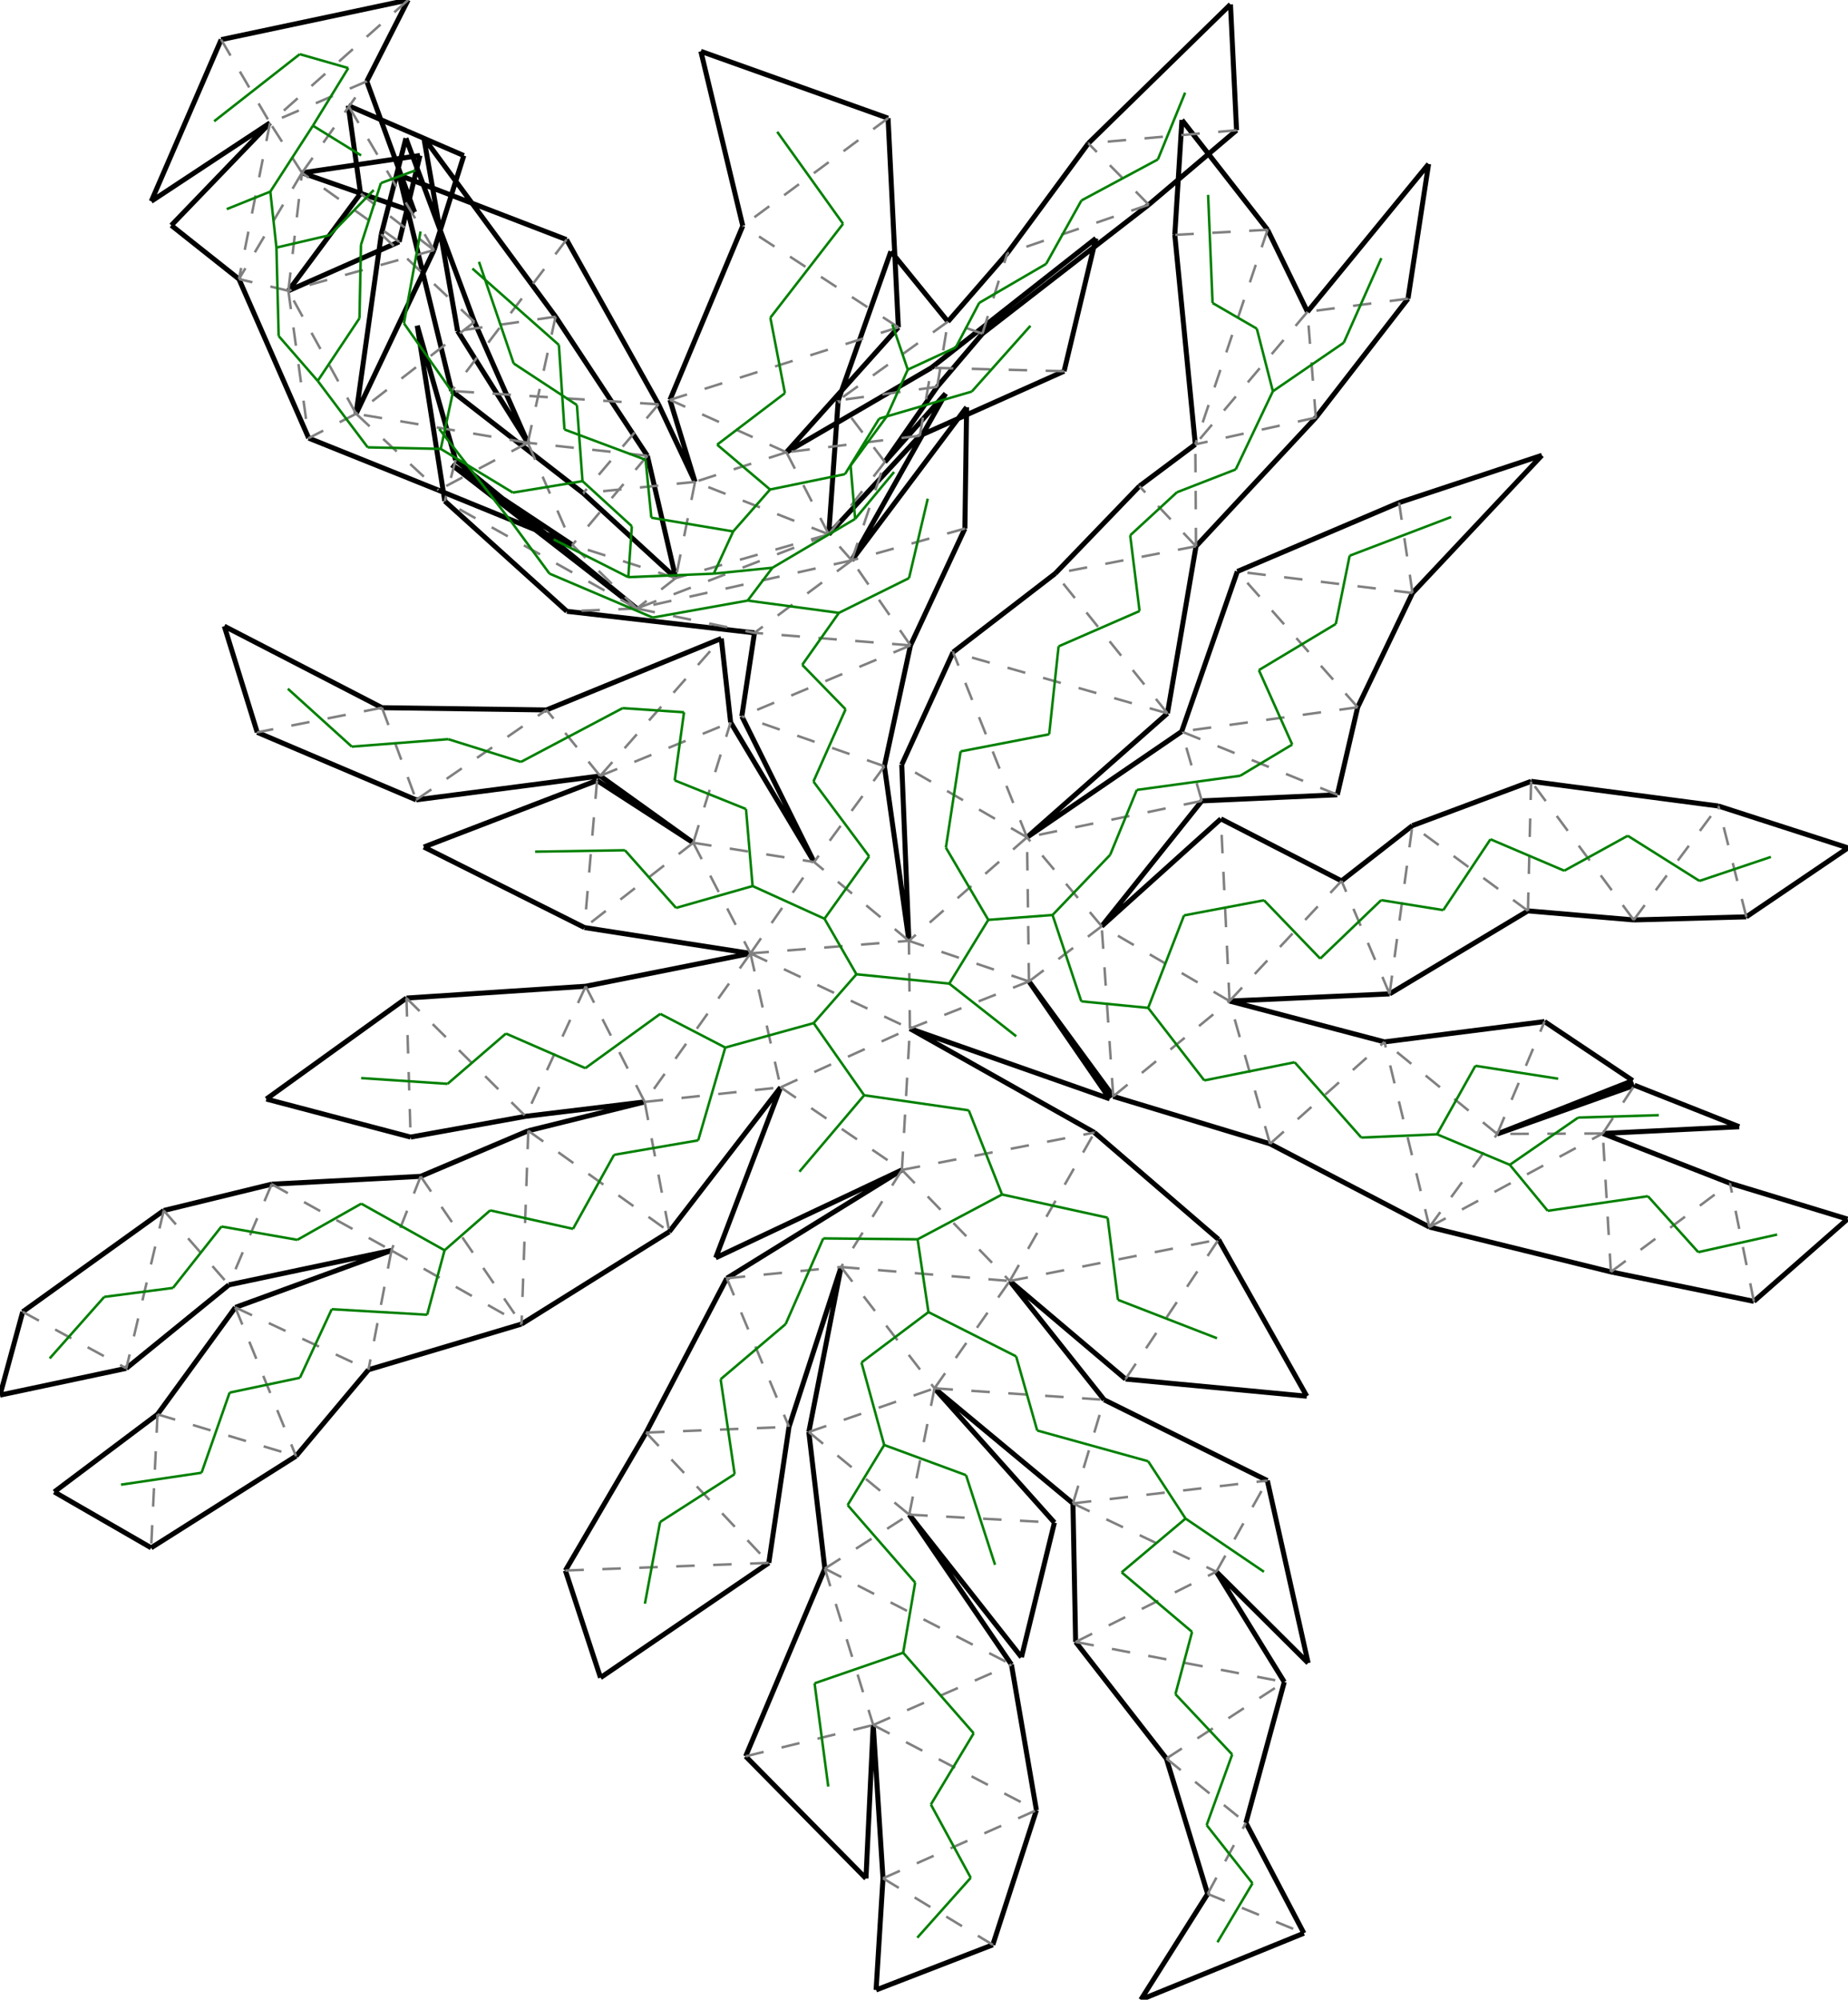 <?xml version="1.0"?>
<svg width="16203" height="17529" version="1.1" xmlns="http://www.w3.org/2000/svg" >
<defs>
<style type="text/css"><![CDATA[
.m {stroke:rgb(255,0,0);stroke-width:21.911;}
.v {stroke:rgb(0,0,255);stroke-width:21.911;}
.b {stroke:rgb(0,0,0);stroke-width:43.822;fill:white}
.n {stroke:rgb(128,128,128);stroke-width:21.911}
.t {stroke:rgb(0,128,0);stroke-width:21.911;}
.c {stroke:rgb(128,128,128);stroke-width:21.911;stroke-dasharray:162.03, 162.03;}
]]></style>
</defs>
<path fill="none" style="stroke:black;stroke-width:43.822;" d=" M 4791.49 6223.24 L 3349.37 6203.55 M 3648.84 7011.49 L 5261.94 6801.74 M 3349.37 6203.55 L 1966.69 5489.22 M 1966.69 5489.22 L 2255.3 6419.55 M 2255.3 6419.55 L 3648.84 7011.49 M 2382.03 10380.4 L 1435.68 10611.1 M 1107.66 11994.6 L 2006.73 11263 M 0 12229.5 L 1107.66 11994.6 M 199.184 11499.1 L 0 12229.5 M 1435.68 10611.1 L 199.184 11499.1 M 1326.31 1764.33 L 2367.27 1077.34 M 1939.32 347.401 L 1326.31 1764.33 M 1502.09 1975.68 L 2095.16 2446.32 M 2367.27 1077.34 L 1502.09 1975.68 M 12345.2 2618.15 L 12525.7 1437.56 M 12525.7 1437.56 L 11463.8 2733.18 M 3578.1 0 L 1939.32 347.401 M 11537.1 3660.57 L 12345.2 2618.15 M 10486.5 4788.53 L 11537.1 3660.57 M 10480.3 3895.42 L 9989.84 4261.93 M 9989.84 4261.93 L 9251.83 5027.77 M 7982.9 5657.32 L 8460.13 4633.18 M 6614.99 5547.34 L 6504.14 6278.75 M 6324.17 5597.04 L 4791.49 6223.24 M 6406.14 6332.24 L 6324.17 5597.04 M 3716.4 7424.88 L 5124.55 8130.68 M 5234.86 6841.47 L 3716.4 7424.88 M 3688.43 10311.6 L 2382.03 10380.4 M 3563.69 8748.99 L 2335.33 9634.13 M 2335.33 9634.13 L 3600.35 9967.49 M 1381.1 12397.7 L 475.81 13077.8 M 475.81 13077.8 L 1325.13 13567.7 M 10588.5 16601.5 L 10002.6 17529.1 M 10002.6 17529.1 L 11432.2 16946.2 M 7681.48 17443.6 L 8704.79 17047.9 M 7741.9 16465 L 7681.48 17443.6 M 12384.6 5197.92 L 13519.2 3991.48 M 13519.2 3991.48 L 12267.1 4406.14 M 12267.1 4406.14 L 10848.7 5009.58 M 7754.26 6716.78 L 7982.9 5657.32 M 5261.94 6801.74 L 6078.27 7387.4 M 2006.73 11263 L 3431.99 10961.3 M 2063.4 11460.6 L 1381.1 12397.7 M 15311.5 8036.96 L 16203 7432.31 M 16203 7432.31 L 15066.5 7065.32 M 15066.5 7065.32 L 13424.6 6849.03 M 11903.8 6199.7 L 12384.6 5197.92 M 10848.7 5009.58 L 10360.5 6412.57 M 10236.2 6252.77 L 10486.5 4788.53 M 9251.83 5027.77 L 8356.62 5717.13 M 6504.14 6278.75 L 7137.87 7556.15 M 5135.41 8645.32 L 3563.69 8748.99 M 3600.35 9967.49 L 4608.67 9785.42 M 1325.13 13567.7 L 2595.35 12764.1 M 8704.79 17047.9 L 9087.21 15867.8 M 11432.2 16946.2 L 10924 15978.9 M 10226.6 15415 L 10588.5 16601.5 M 14324.2 8064.04 L 15311.5 8036.96 M 13396.8 7984.46 L 14324.2 8064.04 M 9004.43 7339.79 L 10236.2 6252.77 M 8356.62 5717.13 L 7906.38 6703.04 M 7137.87 7556.15 L 6406.14 6332.24 M 6078.27 7387.4 L 5234.86 6841.47 M 4608.67 9785.42 L 5652.54 9659.2 M 7592.62 16466.2 L 7656.21 15121.3 M 6537.66 15395.5 L 7592.62 16466.2 M 7656.21 15121.3 L 7741.9 16465 M 13424.6 6849.03 L 12383.4 7237.35 M 7969.21 8247.07 L 7754.26 6716.78 M 4631.91 9911.99 L 3688.43 10311.6 M 9087.21 15867.8 L 8868.06 14591.2 M 14315.7 9472.54 L 13542.1 8954.89 M 13127.4 9940.15 L 14315.7 9472.54 M 12183.7 8712.22 L 13396.8 7984.46 M 7906.38 6703.04 L 7969.21 8247.07 M 4573.03 11606.3 L 5867.89 10797.5 M 5652.54 9659.2 L 4631.91 9911.99 M 13542.1 8954.89 L 12138.7 9132.99 M 8868.06 14591.2 L 7971.99 13277.1 M 6917.97 12507.6 L 7374.62 11106.4 M 7971.99 13277.1 L 8956.06 14526.7 M 8956.06 14526.7 L 9245.02 13346.8 M 11135.4 10026.6 L 12533 10756.1 M 9596.22 9927.75 L 7977.89 9016.38 M 7977.89 9016.38 L 9730.13 9632.21 M 9730.13 9632.21 L 9021.85 8602.96 M 7374.62 11106.4 L 7091.69 12552.7 M 9245.02 13346.8 L 8193.54 12169.8 M 11111.9 12978.6 L 9681.09 12270.3 M 9868.61 12088.5 L 11458 12238.9 M 11458 12238.9 L 10684.3 10865.3 M 9681.09 12270.3 L 8853.44 11229 M 8193.54 12169.8 L 9407.5 13178.4 M 8853.44 11229 L 9868.61 12088.5 M 10684.3 10865.3 L 9596.22 9927.75 M 3961.11 4074.77 L 5583.25 5334.22 M 5018.46 4776.44 L 3961.11 4074.77 M 5583.25 5334.22 L 3994.59 4032.78 M 3899.73 4391.99 L 4970.12 5358.62 M 3994.59 4032.78 L 3658.3 2854.53 M 3658.3 2854.53 L 3899.73 4391.99 M 2706.43 3840.5 L 3843.61 4296.78 M 2095.16 2446.32 L 2706.43 3840.5 M 3215.86 712.849 L 3578.1 0 M 11463.8 2733.18 L 11114 2014.17 M 8217 3391.22 L 8613.74 2924.85 M 7467.84 4912.1 L 8291.29 3449.78 M 8291.29 3449.78 L 7758.27 4049.64 M 8460.13 4633.18 L 8475.04 3569.71 M 8475.04 3569.71 L 7467.84 4912.1 M 4970.12 5358.62 L 6614.99 5547.34 M 3843.61 4296.78 L 5018.46 4776.44 M 3122.18 3626.94 L 3805.31 2192.54 M 4627.75 3881.15 L 4159.88 2822.22 M 3053.21 925.304 L 3161.1 1696.36 M 3805.31 2192.54 L 4066.65 1363.81 M 4066.65 1363.81 L 3053.21 925.304 M 2528.3 2548.93 L 3499.48 2119.82 M 3559.06 1211.91 L 3343.09 2053.61 M 4159.88 2822.22 L 3559.06 1211.91 M 3960.13 3427.06 L 5113.53 4323.4 M 5675.87 3995.02 L 4871.26 2775.85 M 10842 1141.58 L 10788.7 38.629 M 10788.7 38.629 L 9542.19 1256.69 M 10072 1794.38 L 10842 1141.58 M 9542.19 1256.69 L 8831.56 2220.47 M 8065.09 3819.47 L 9329.92 3253.91 M 8165.94 3223.91 L 6895.1 3964.54 M 5873.85 3505.29 L 6094.13 4224.12 M 6094.13 4224.12 L 5773.54 3544.07 M 11114 2014.17 L 10363.1 1051.52 M 10363.1 1051.52 L 10300.5 2059.12 M 2647.75 1514.97 L 3634.91 1859.58 M 3634.91 1859.58 L 3215.86 712.849 M 8613.74 2924.85 L 10072 1794.38 M 10300.5 2059.12 L 10480.3 3895.42 M 8831.56 2220.47 L 8311.38 2819.28 M 8311.38 2819.28 L 7811.18 2203.67 M 7811.18 2203.67 L 7349.32 3509.94 M 7758.27 4049.64 L 8217 3391.22 M 7349.32 3509.94 L 7266.33 4684.18 M 7266.33 4684.18 L 8065.09 3819.47 M 5113.53 4323.4 L 5925 5067.32 M 5925 5067.32 L 5675.87 3995.02 M 4011.87 2900.88 L 4627.75 3881.15 M 3343.09 2053.61 L 3122.18 3626.94 M 3161.1 1696.36 L 2528.3 2548.93 M 3499.48 2119.82 L 3682.23 1363.01 M 3682.23 1363.01 L 2647.75 1514.97 M 6895.1 3964.54 L 7876.73 2869.11 M 4871.26 2775.85 L 3715.99 1207.79 M 3715.99 1207.79 L 4011.87 2900.88 M 6512.55 1979.97 L 5873.85 3505.29 M 9608.69 2089.38 L 8165.94 3223.91 M 9329.92 3253.91 L 9608.69 2089.38 M 7876.73 2869.11 L 7786.44 1035.94 M 5773.54 3544.07 L 4967.09 2100.41 M 4967.09 2100.41 L 3498.78 1534.81 M 3498.78 1534.81 L 3960.13 3427.06 M 7786.44 1035.94 L 6145.04 450.02 M 6145.04 450.02 L 6512.55 1979.97 M 4957.27 13766.9 L 5265.18 14706.1 M 5265.18 14706.1 L 6740.89 13700 M 6740.89 13700 L 6917.97 12507.6 M 5664.71 12557.8 L 4957.27 13766.9 M 7232.1 13750 L 6537.66 15395.5 M 6372.66 11205.2 L 5664.71 12557.8 M 3230.74 12007 L 4573.03 11606.3 M 3431.99 10961.3 L 2063.4 11460.6 M 2595.35 12764.1 L 3230.74 12007 M 7091.69 12552.7 L 7232.1 13750 M 6579.97 8357.4 L 5135.41 8645.32 M 5867.89 10797.5 L 6844.54 9531.31 M 7907.86 10255.3 L 6372.66 11205.2 M 6844.54 9531.31 L 6275.13 11025.6 M 6275.13 11025.6 L 7907.86 10255.3 M 5124.55 8130.68 L 6579.97 8357.4 M 9430.92 14392.9 L 10226.6 15415 M 11260.4 14743.9 L 10664.6 13777.4 M 10924 15978.9 L 11260.4 14743.9 M 9407.5 13178.4 L 9430.92 14392.9 M 10664.6 13777.4 L 11469.7 14578 M 11469.7 14578 L 11111.9 12978.6 M 12533 10756.1 L 14124.1 11149.2 M 15168.4 10372 L 14052.9 9935.76 M 14124.1 11149.2 L 15377.8 11407.4 M 15377.8 11407.4 L 16198.8 10686.4 M 16198.8 10686.4 L 15168.4 10372 M 14331 9513.32 L 13127.4 9940.15 M 14052.9 9935.76 L 15249.3 9876.86 M 15249.3 9876.86 L 14331 9513.32 M 10704.7 7178.15 L 9659.52 8119.31 M 11762.6 7721.89 L 10704.7 7178.15 M 9659.52 8119.31 L 10537.4 7020.46 M 9760.7 9610.49 L 11135.4 10026.6 M 12138.7 9132.99 L 10780.3 8775.02 M 10780.3 8775.02 L 12183.7 8712.22 M 12383.4 7237.35 L 11762.6 7721.89 M 11725.6 6966.84 L 11903.8 6199.7 M 10537.4 7020.46 L 11725.6 6966.84 M 10360.5 6412.57 L 9004.43 7339.79 M 9021.85 8602.96 L 9760.7 9610.49" />
<path fill="none" class="c" d=" M 3349.37 6203.55 L 3648.84 7011.49 M 3648.84 7011.49 L 4791.49 6223.24 M 3349.37 6203.55 L 2255.3 6419.55 M 5261.94 6801.74 L 4791.49 6223.24 M 5261.94 6801.74 L 6324.17 5597.04 M 5261.94 6801.74 L 6406.14 6332.24 M 6078.27 7387.4 L 6406.14 6332.24 M 6078.27 7387.4 L 7137.87 7556.15 M 6579.97 8357.4 L 7137.87 7556.15 M 6078.27 7387.4 L 6579.97 8357.4 M 6579.97 8357.4 L 7969.21 8247.07 M 6078.27 7387.4 L 5124.55 8130.68 M 7977.89 9016.38 L 7969.21 8247.07 M 6579.97 8357.4 L 7977.89 9016.38 M 5234.86 6841.47 L 5124.55 8130.68 M 9021.85 8602.96 L 7969.21 8247.07 M 7977.89 9016.38 L 9021.85 8602.96 M 6844.54 9531.31 L 7977.89 9016.38 M 9021.85 8602.96 L 9004.43 7339.79 M 7969.21 8247.07 L 7137.87 7556.15 M 6579.97 8357.4 L 6844.54 9531.31 M 9021.85 8602.96 L 9659.52 8119.31 M 7754.26 6716.78 L 7137.87 7556.15 M 5652.54 9659.2 L 6844.54 9531.31 M 6579.97 8357.4 L 5652.54 9659.2 M 9760.7 9610.49 L 9659.52 8119.31 M 7754.26 6716.78 L 6504.14 6278.75 M 9760.7 9610.49 L 10780.3 8775.02 M 7982.9 5657.32 L 6504.14 6278.75 M 11135.4 10026.6 L 10780.3 8775.02 M 7982.9 5657.32 L 6614.99 5547.34 M 11135.4 10026.6 L 12138.7 9132.99 M 7467.84 4912.1 L 6614.99 5547.34 M 7982.9 5657.32 L 7467.84 4912.1 M 12533 10756.1 L 12138.7 9132.99 M 7467.84 4912.1 L 5583.25 5334.22 M 5583.25 5334.22 L 6614.99 5547.34 M 8460.13 4633.18 L 7467.84 4912.1 M 13127.4 9940.15 L 12138.7 9132.99 M 7266.33 4684.18 L 5583.25 5334.22 M 5583.25 5334.22 L 4970.12 5358.62 M 5652.54 9659.2 L 5867.89 10797.5 M 5135.41 8645.32 L 5652.54 9659.2 M 10780.3 8775.02 L 9659.52 8119.31 M 5583.25 5334.22 L 3899.73 4391.99 M 4631.91 9911.99 L 5867.89 10797.5 M 5135.41 8645.32 L 4608.67 9785.42 M 10780.3 8775.02 L 10704.7 7178.15 M 3994.59 4032.78 L 3899.73 4391.99 M 3563.69 8748.99 L 4608.67 9785.42 M 10780.3 8775.02 L 11762.6 7721.89 M 7907.86 10255.3 L 7977.89 9016.38 M 3563.69 8748.99 L 3600.35 9967.49 M 12183.7 8712.22 L 11762.6 7721.89 M 7907.86 10255.3 L 9596.22 9927.75 M 6844.54 9531.31 L 7907.86 10255.3 M 12183.7 8712.22 L 12383.4 7237.35 M 7907.86 10255.3 L 8853.44 11229 M 8853.44 11229 L 9596.22 9927.75 M 13396.8 7984.46 L 12383.4 7237.35 M 7374.62 11106.4 L 8853.44 11229 M 7907.86 10255.3 L 7374.62 11106.4 M 8853.44 11229 L 10684.3 10865.3 M 13396.8 7984.46 L 13424.6 6849.03 M 7374.62 11106.4 L 8193.54 12169.8 M 14324.2 8064.04 L 13424.6 6849.03 M 7091.69 12552.7 L 8193.54 12169.8 M 14324.2 8064.04 L 15066.5 7065.32 M 7091.69 12552.7 L 7971.99 13277.1 M 7971.99 13277.1 L 8193.54 12169.8 M 15311.5 8036.96 L 15066.5 7065.32 M 7232.1 13750 L 7971.99 13277.1 M 7971.99 13277.1 L 9245.02 13346.8 M 7232.1 13750 L 8868.06 14591.2 M 8193.54 12169.8 L 8853.44 11229 M 7656.21 15121.3 L 8868.06 14591.2 M 7232.1 13750 L 7656.21 15121.3 M 8193.54 12169.8 L 9681.09 12270.3 M 7656.21 15121.3 L 9087.21 15867.8 M 6537.66 15395.5 L 7656.21 15121.3 M 9407.5 13178.4 L 9681.09 12270.3 M 7741.9 16465 L 9087.21 15867.8 M 9407.5 13178.4 L 11111.9 12978.6 M 7741.9 16465 L 8704.79 17047.9 M 9407.5 13178.4 L 10664.6 13777.4 M 10664.6 13777.4 L 11111.9 12978.6 M 6372.66 11205.2 L 7374.62 11106.4 M 9868.61 12088.5 L 10684.3 10865.3 M 9430.92 14392.9 L 10664.6 13777.4 M 9659.52 8119.31 L 9004.43 7339.79 M 4631.91 9911.99 L 4573.03 11606.3 M 5925 5067.32 L 5583.25 5334.22 M 9004.43 7339.79 L 7969.21 8247.07 M 13127.4 9940.15 L 13542.1 8954.89 M 7266.33 4684.18 L 5925 5067.32 M 9430.92 14392.9 L 11260.4 14743.9 M 10537.4 7020.46 L 9004.43 7339.79 M 3688.43 10311.6 L 4573.03 11606.3 M 5925 5067.32 L 5018.46 4776.44 M 9004.43 7339.79 L 7906.38 6703.04 M 7266.33 4684.18 L 6094.13 4224.12 M 10226.6 15415 L 11260.4 14743.9 M 10537.4 7020.46 L 10360.5 6412.57 M 3688.43 10311.6 L 3431.99 10961.3 M 5675.87 3995.02 L 5018.46 4776.44 M 9004.43 7339.79 L 8356.62 5717.13 M 11725.6 6966.84 L 10360.5 6412.57 M 2382.03 10380.4 L 3431.99 10961.3 M 4627.75 3881.15 L 5018.46 4776.44 M 5675.87 3995.02 L 4627.75 3881.15 M 10236.2 6252.77 L 8356.62 5717.13 M 11903.8 6199.7 L 10360.5 6412.57 M 2382.03 10380.4 L 2006.73 11263 M 4627.75 3881.15 L 3843.61 4296.78 M 4871.26 2775.85 L 4627.75 3881.15 M 10236.2 6252.77 L 9251.83 5027.77 M 11903.8 6199.7 L 10848.7 5009.58 M 1435.68 10611.1 L 2006.73 11263 M 4627.75 3881.15 L 3122.18 3626.94 M 3122.18 3626.94 L 3843.61 4296.78 M 4871.26 2775.85 L 4011.87 2900.88 M 4159.88 2822.22 L 3122.18 3626.94 M 3122.18 3626.94 L 2706.43 3840.5 M 10486.5 4788.53 L 9251.83 5027.77 M 4159.88 2822.22 L 3343.09 2053.61 M 3122.18 3626.94 L 2528.3 2548.93 M 2528.3 2548.93 L 2706.43 3840.5 M 10486.5 4788.53 L 9989.84 4261.93 M 3805.31 2192.54 L 2528.3 2548.93 M 2528.3 2548.93 L 2095.16 2446.32 M 10486.5 4788.53 L 10480.3 3895.42 M 3805.31 2192.54 L 3161.1 1696.36 M 2647.75 1514.97 L 2095.16 2446.32 M 2528.3 2548.93 L 2647.75 1514.97 M 11537.1 3660.57 L 10480.3 3895.42 M 3805.31 2192.54 L 3053.21 925.304 M 2367.27 1077.34 L 2095.16 2446.32 M 2647.75 1514.97 L 2367.27 1077.34 M 3499.48 2119.82 L 2647.75 1514.97 M 11537.1 3660.57 L 11463.8 2733.18 M 11463.8 2733.18 L 10480.3 3895.42 M 3215.86 712.849 L 2367.27 1077.34 M 2647.75 1514.97 L 3215.86 712.849 M 12345.2 2618.15 L 11463.8 2733.18 M 11114 2014.17 L 10480.3 3895.42 M 11114 2014.17 L 10300.5 2059.12 M 3578.1 0 L 2367.27 1077.34 M 12384.6 5197.92 L 10848.7 5009.58 M 1435.68 10611.1 L 1107.66 11994.6 M 1939.32 347.401 L 2367.27 1077.34 M 12384.6 5197.92 L 12267.1 4406.14 M 199.184 11499.1 L 1107.66 11994.6 M 6895.1 3964.54 L 6094.13 4224.12 M 7266.33 4684.18 L 6895.1 3964.54 M 10226.6 15415 L 10924 15978.9 M 6895.1 3964.54 L 5873.85 3505.29 M 10588.5 16601.5 L 10924 15978.9 M 7876.73 2869.11 L 5873.85 3505.29 M 10588.5 16601.5 L 11432.2 16946.2 M 7876.73 2869.11 L 6512.55 1979.97 M 8065.09 3819.47 L 6895.1 3964.54 M 7786.44 1035.94 L 6512.55 1979.97 M 8065.09 3819.47 L 8165.94 3223.91 M 3431.99 10961.3 L 4573.03 11606.3 M 9329.92 3253.91 L 8165.94 3223.91 M 3431.99 10961.3 L 3230.74 12007 M 12533 10756.1 L 13127.4 9940.15 M 2063.4 11460.6 L 3230.74 12007 M 14052.9 9935.76 L 13127.4 9940.15 M 12533 10756.1 L 14052.9 9935.76 M 2063.4 11460.6 L 2595.35 12764.1 M 14052.9 9935.76 L 14331 9513.32 M 14124.1 11149.2 L 14052.9 9935.76 M 1381.1 12397.7 L 2595.35 12764.1 M 14124.1 11149.2 L 15168.4 10372 M 1381.1 12397.7 L 1325.13 13567.7 M 15377.8 11407.4 L 15168.4 10372 M 6372.66 11205.2 L 6917.97 12507.6 M 6094.13 4224.12 L 5925 5067.32 M 5664.71 12557.8 L 6917.97 12507.6 M 6094.13 4224.12 L 5113.53 4323.4 M 5664.71 12557.8 L 6740.89 13700 M 5773.54 3544.07 L 5113.53 4323.4 M 4957.27 13766.9 L 6740.89 13700 M 5773.54 3544.07 L 3960.13 3427.06 M 7467.84 4912.1 L 7266.33 4684.18 M 4967.09 2100.41 L 3960.13 3427.06 M 7467.84 4912.1 L 7758.27 4049.64 M 7758.27 4049.64 L 7266.33 4684.18 M 5018.46 4776.44 L 5583.25 5334.22 M 7758.27 4049.64 L 7349.32 3509.94 M 8217 3391.22 L 7349.32 3509.94 M 8217 3391.22 L 8311.38 2819.28 M 8311.38 2819.28 L 7349.32 3509.94 M 8613.74 2924.85 L 8311.38 2819.28 M 8613.74 2924.85 L 8831.56 2220.47 M 10072 1794.38 L 8831.56 2220.47 M 10072 1794.38 L 9542.19 1256.69 M 10842 1141.58 L 9542.19 1256.69" />
<line x1="3084.502" y1="6544.864" x2="3929.901" y2="6479.43" class="t" />
<line x1="4567.425" y1="6678.827" x2="3929.901" y2="6479.43" class="t" />
<line x1="2523.786" y1="6037.439" x2="3084.502" y2="6544.864" class="t" />
<line x1="5459.203" y1="6207.342" x2="4567.425" y2="6678.827" class="t" />
<line x1="5997.419" y1="6243.676" x2="5459.203" y2="6207.342" class="t" />
<line x1="5915.454" y1="6840.464" x2="5997.419" y2="6243.676" class="t" />
<line x1="6540.761" y1="7091.932" x2="5915.454" y2="6840.464" class="t" />
<line x1="6598.703" y1="7766.985" x2="6540.761" y2="7091.932" class="t" />
<line x1="7229.016" y1="8053.541" x2="6598.703" y2="7766.985" class="t" />
<line x1="5927.597" y1="7958.497" x2="6598.703" y2="7766.985" class="t" />
<line x1="7509.024" y1="8540.286" x2="7229.016" y2="8053.541" class="t" />
<line x1="5479.228" y1="7453.185" x2="5927.597" y2="7958.497" class="t" />
<line x1="8322.986" y1="8622.141" x2="7509.024" y2="8540.286" class="t" />
<line x1="7134.133" y1="8968.366" x2="7509.024" y2="8540.286" class="t" />
<line x1="4691.936" y1="7465.677" x2="5479.228" y2="7453.185" class="t" />
<line x1="8665.164" y1="8063.278" x2="8322.986" y2="8622.141" class="t" />
<line x1="8909.96" y1="9083.852" x2="8322.986" y2="8622.141" class="t" />
<line x1="7576.764" y1="9600.988" x2="7134.133" y2="8968.366" class="t" />
<line x1="9228.601" y1="8020.689" x2="8665.164" y2="8063.278" class="t" />
<line x1="7620.448" y1="7506.669" x2="7229.016" y2="8053.541" class="t" />
<line x1="6359.014" y1="9182.638" x2="7134.133" y2="8968.366" class="t" />
<line x1="9480.693" y1="8777.588" x2="9228.601" y2="8020.689" class="t" />
<line x1="7132.09" y1="6850.56" x2="7620.448" y2="7506.669" class="t" />
<line x1="6121.655" y1="9996.012" x2="6359.014" y2="9182.638" class="t" />
<line x1="5789.306" y1="8887.308" x2="6359.014" y2="9182.638" class="t" />
<line x1="10066.855" y1="8834.941" x2="9480.693" y2="8777.588" class="t" />
<line x1="7413.766" y1="6217.618" x2="7132.09" y2="6850.56" class="t" />
<line x1="10558.808" y1="9470.692" x2="10066.855" y2="8834.941" class="t" />
<line x1="7034.008" y1="5827.805" x2="7413.766" y2="6217.618" class="t" />
<line x1="11351.468" y1="9311.525" x2="10558.808" y2="9470.692" class="t" />
<line x1="7355.242" y1="5372.256" x2="7034.008" y2="5827.805" class="t" />
<line x1="11935.681" y1="9971.867" x2="11351.468" y2="9311.525" class="t" />
<line x1="6555.358" y1="5264.554" x2="7355.242" y2="5372.256" class="t" />
<line x1="7970.288" y1="5067.536" x2="7355.242" y2="5372.256" class="t" />
<line x1="12599.678" y1="9943.063" x2="11935.681" y2="9971.867" class="t" />
<line x1="6772.47" y1="4976.834" x2="6555.358" y2="5264.554" class="t" />
<line x1="5722.785" y1="5413.394" x2="6555.358" y2="5264.554" class="t" />
<line x1="8134.337" y1="4371.666" x2="7970.288" y2="5067.536" class="t" />
<line x1="12936.064" y1="9342.678" x2="12599.678" y2="9943.063" class="t" />
<line x1="6258.193" y1="5028.574" x2="6772.47" y2="4976.834" class="t" />
<line x1="4817.698" y1="5028.276" x2="5722.785" y2="5413.394" class="t" />
<line x1="5384.111" y1="10122.905" x2="6121.655" y2="9996.012" class="t" />
<line x1="5132.207" y1="9363.316" x2="5789.306" y2="8887.308" class="t" />
<line x1="10381.512" y1="8024.16" x2="10066.855" y2="8834.941" class="t" />
<line x1="4492.523" y1="4586.33" x2="4817.698" y2="5028.276" class="t" />
<line x1="5024.276" y1="10771.935" x2="5384.111" y2="10122.905" class="t" />
<line x1="4435.924" y1="9059.914" x2="5132.207" y2="9363.316" class="t" />
<line x1="11082.525" y1="7891.686" x2="10381.512" y2="8024.16" class="t" />
<line x1="3850.874" y1="3759.767" x2="4492.523" y2="4586.33" class="t" />
<line x1="3924.238" y1="9500.637" x2="4435.924" y2="9059.914" class="t" />
<line x1="11575.52" y1="8403.044" x2="11082.525" y2="7891.686" class="t" />
<line x1="8493.992" y1="9733.135" x2="7576.764" y2="9600.988" class="t" />
<line x1="3166.457" y1="9450.207" x2="3924.238" y2="9500.637" class="t" />
<line x1="12109.876" y1="7890.487" x2="11575.52" y2="8403.044" class="t" />
<line x1="8785.84" y1="10470.68" x2="8493.992" y2="9733.135" class="t" />
<line x1="7009.174" y1="10270.728" x2="7576.764" y2="9600.988" class="t" />
<line x1="12654.627" y1="7978.013" x2="12109.876" y2="7890.487" class="t" />
<line x1="8045.306" y1="10863.576" x2="8785.84" y2="10470.68" class="t" />
<line x1="9711.32" y1="10674.016" x2="8785.84" y2="10470.68" class="t" />
<line x1="13068.263" y1="7356.949" x2="12654.627" y2="7978.013" class="t" />
<line x1="8140.531" y1="11501.755" x2="8045.306" y2="10863.576" class="t" />
<line x1="7218.381" y1="10855.643" x2="8045.306" y2="10863.576" class="t" />
<line x1="9802.117" y1="11394.274" x2="9711.32" y2="10674.016" class="t" />
<line x1="13715.198" y1="7632.511" x2="13068.263" y2="7356.949" class="t" />
<line x1="7553.281" y1="11942.996" x2="8140.531" y2="11501.755" class="t" />
<line x1="14271.754" y1="7326.13" x2="13715.198" y2="7632.511" class="t" />
<line x1="7752.404" y1="12666.54" x2="7553.281" y2="11942.996" class="t" />
<line x1="14900.729" y1="7722.106" x2="14271.754" y2="7326.13" class="t" />
<line x1="7431.925" y1="13193.259" x2="7752.404" y2="12666.54" class="t" />
<line x1="8470.183" y1="12931.226" x2="7752.404" y2="12666.54" class="t" />
<line x1="15527" y1="7511.529" x2="14900.729" y2="7722.106" class="t" />
<line x1="8024.051" y1="13872.752" x2="7431.925" y2="13193.259" class="t" />
<line x1="8724.357" y1="13716.857" x2="8470.183" y2="12931.226" class="t" />
<line x1="7918.792" y1="14487.496" x2="8024.051" y2="13872.752" class="t" />
<line x1="8909.353" y1="11889.72" x2="8140.531" y2="11501.755" class="t" />
<line x1="8537.161" y1="15193.454" x2="7918.792" y2="14487.496" class="t" />
<line x1="7141.99" y1="14755.582" x2="7918.792" y2="14487.496" class="t" />
<line x1="9094.042" y1="12539.51" x2="8909.353" y2="11889.72" class="t" />
<line x1="8161.774" y1="15818.034" x2="8537.161" y2="15193.454" class="t" />
<line x1="7262.163" y1="15660.993" x2="7141.99" y2="14755.582" class="t" />
<line x1="10066.817" y1="12809.107" x2="9094.042" y2="12539.51" class="t" />
<line x1="8511.299" y1="16460.23" x2="8161.774" y2="15818.034" class="t" />
<line x1="10394.655" y1="13311.474" x2="10066.817" y2="12809.107" class="t" />
<line x1="8042.722" y1="16985.487" x2="8511.299" y2="16460.23" class="t" />
<line x1="9834.343" y1="13782.917" x2="10394.655" y2="13311.474" class="t" />
<line x1="11082.065" y1="13778.006" x2="10394.655" y2="13311.474" class="t" />
<line x1="6888.417" y1="11606.429" x2="7218.381" y2="10855.643" class="t" />
<line x1="10670.304" y1="11730.898" x2="9802.117" y2="11394.274" class="t" />
<line x1="10451.981" y1="14304.765" x2="9834.343" y2="13782.917" class="t" />
<line x1="9733.779" y1="7493.186" x2="9228.601" y2="8020.689" class="t" />
<line x1="4297.79" y1="10609.969" x2="5024.276" y2="10771.935" class="t" />
<line x1="5508.905" y1="5059.327" x2="6258.193" y2="5028.574" class="t" />
<line x1="8293.338" y1="7429.969" x2="8665.164" y2="8063.278" class="t" />
<line x1="13661.741" y1="9455.862" x2="12936.064" y2="9342.678" class="t" />
<line x1="6428.487" y1="4658.542" x2="6258.193" y2="5028.574" class="t" />
<line x1="10305.98" y1="14850.622" x2="10451.981" y2="14304.765" class="t" />
<line x1="9967.451" y1="6924.273" x2="9733.779" y2="7493.186" class="t" />
<line x1="3897.817" y1="10959.747" x2="4297.79" y2="10609.969" class="t" />
<line x1="5539.779" y1="4612.928" x2="5508.905" y2="5059.327" class="t" />
<line x1="8422.474" y1="6586.655" x2="8293.338" y2="7429.969" class="t" />
<line x1="6751.854" y1="4290.947" x2="6428.487" y2="4658.542" class="t" />
<line x1="10803.675" y1="15379.296" x2="10305.98" y2="14850.622" class="t" />
<line x1="10874.517" y1="6799.954" x2="9967.451" y2="6924.273" class="t" />
<line x1="3167.482" y1="10551.119" x2="3897.817" y2="10959.747" class="t" />
<line x1="5107.361" y1="4217.536" x2="5539.779" y2="4612.928" class="t" />
<line x1="9199.069" y1="6436.567" x2="8422.474" y2="6586.655" class="t" />
<line x1="11329.973" y1="6526.37" x2="10874.517" y2="6799.954" class="t" />
<line x1="2606.915" y1="10868.237" x2="3167.482" y2="10551.119" class="t" />
<line x1="4496.607" y1="4318.125" x2="5107.361" y2="4217.536" class="t" />
<line x1="5058.291" y1="3550.673" x2="5107.361" y2="4217.536" class="t" />
<line x1="9281.537" y1="5665.894" x2="9199.069" y2="6436.567" class="t" />
<line x1="11037.663" y1="5873.952" x2="11329.973" y2="6526.37" class="t" />
<line x1="1941.48" y1="10751.507" x2="2606.915" y2="10868.237" class="t" />
<line x1="3864.512" y1="3934.958" x2="4496.607" y2="4318.125" class="t" />
<line x1="4503.626" y1="3185.96" x2="5058.291" y2="3550.673" class="t" />
<line x1="9991.502" y1="5356.36" x2="9281.537" y2="5665.894" class="t" />
<line x1="11712.361" y1="5469.069" x2="11037.663" y2="5873.952" class="t" />
<line x1="1516.69" y1="11289.566" x2="1941.48" y2="10751.507" class="t" />
<line x1="3969.935" y1="3443.436" x2="3864.512" y2="3934.958" class="t" />
<line x1="3224.071" y1="3921.409" x2="3864.512" y2="3934.958" class="t" />
<line x1="4199.706" y1="2294.842" x2="4503.626" y2="3185.96" class="t" />
<line x1="3541.715" y1="2834.257" x2="3969.935" y2="3443.436" class="t" />
<line x1="2785.635" y1="3338.791" x2="3224.071" y2="3921.409" class="t" />
<line x1="9909.396" y1="4692.745" x2="9991.502" y2="5356.36" class="t" />
<line x1="3687.341" y1="2029.246" x2="3541.715" y2="2834.257" class="t" />
<line x1="3151.929" y1="2789.471" x2="2785.635" y2="3338.791" class="t" />
<line x1="2443.296" y1="2945.25" x2="2785.635" y2="3338.791" class="t" />
<line x1="10318.898" y1="4315.294" x2="9909.396" y2="4692.745" class="t" />
<line x1="3164.904" y1="2145.942" x2="3151.929" y2="2789.471" class="t" />
<line x1="2423.736" y1="2170.072" x2="2443.296" y2="2945.25" class="t" />
<line x1="10834.657" y1="4114.842" x2="10318.898" y2="4315.294" class="t" />
<line x1="3339.875" y1="1604.734" x2="3164.904" y2="2145.942" class="t" />
<line x1="2370.061" y1="1679.541" x2="2423.736" y2="2170.072" class="t" />
<line x1="2891.842" y1="2061.24" x2="2423.736" y2="2170.072" class="t" />
<line x1="11160.434" y1="3429.726" x2="10834.657" y2="4114.842" class="t" />
<line x1="3641.724" y1="1493.884" x2="3339.875" y2="1604.734" class="t" />
<line x1="1988.175" y1="1833.111" x2="2370.061" y2="1679.541" class="t" />
<line x1="2743.628" y1="1101.718" x2="2370.061" y2="1679.541" class="t" />
<line x1="3276.485" y1="1665.934" x2="2891.842" y2="2061.24" class="t" />
<line x1="11782.043" y1="3003.968" x2="11160.434" y2="3429.726" class="t" />
<line x1="11019.395" y1="2880.925" x2="11160.434" y2="3429.726" class="t" />
<line x1="3053.743" y1="596.729" x2="2743.628" y2="1101.718" class="t" />
<line x1="3166.173" y1="1362.466" x2="2743.628" y2="1101.718" class="t" />
<line x1="12111.582" y1="2262.964" x2="11782.043" y2="3003.968" class="t" />
<line x1="10631.611" y1="2656.237" x2="11019.395" y2="2880.925" class="t" />
<line x1="10592.522" y1="1708.269" x2="10631.611" y2="2656.237" class="t" />
<line x1="2628.23" y1="474.913" x2="3053.743" y2="596.729" class="t" />
<line x1="11833.484" y1="4871.216" x2="11712.361" y2="5469.069" class="t" />
<line x1="914.174" y1="11368.27" x2="1516.69" y2="11289.566" class="t" />
<line x1="1877.636" y1="1063.021" x2="2628.23" y2="474.913" class="t" />
<line x1="12723.643" y1="4531.85" x2="11833.484" y2="4871.216" class="t" />
<line x1="435.614" y1="11907.739" x2="914.174" y2="11368.27" class="t" />
<line x1="6287.693" y1="3897.982" x2="6751.854" y2="4290.947" class="t" />
<line x1="7408.839" y1="4156.065" x2="6751.854" y2="4290.947" class="t" />
<line x1="10579.705" y1="15998.49" x2="10803.675" y2="15379.296" class="t" />
<line x1="6881.895" y1="3446.312" x2="6287.693" y2="3897.982" class="t" />
<line x1="10981.568" y1="16508.89" x2="10579.705" y2="15998.49" class="t" />
<line x1="6754.378" y1="2784.791" x2="6881.895" y2="3446.312" class="t" />
<line x1="10674.441" y1="17025.624" x2="10981.568" y2="16508.89" class="t" />
<line x1="7391.908" y1="1961.673" x2="6754.378" y2="2784.791" class="t" />
<line x1="7708.711" y1="3669.307" x2="7408.839" y2="4156.065" class="t" />
<line x1="6814.677" y1="1155.31" x2="7391.908" y2="1961.673" class="t" />
<line x1="8520.316" y1="3432.432" x2="7708.711" y2="3669.307" class="t" />
<line x1="3745.254" y1="11524.859" x2="3897.817" y2="10959.747" class="t" />
<line x1="9034.852" y1="2855.736" x2="8520.316" y2="3432.432" class="t" />
<line x1="2908.708" y1="11476.307" x2="3745.254" y2="11524.859" class="t" />
<line x1="13237.757" y1="10210.653" x2="12599.678" y2="9943.063" class="t" />
<line x1="2629.83" y1="12077.219" x2="2908.708" y2="11476.307" class="t" />
<line x1="13837.086" y1="9796.408" x2="13237.757" y2="10210.653" class="t" />
<line x1="13569.984" y1="10613.68" x2="13237.757" y2="10210.653" class="t" />
<line x1="2013.285" y1="12207.458" x2="2629.83" y2="12077.219" class="t" />
<line x1="14544.385" y1="9775.313" x2="13837.086" y2="9796.408" class="t" />
<line x1="14448.474" y1="10485.669" x2="13569.984" y2="10613.68" class="t" />
<line x1="1767.196" y1="12909.826" x2="2013.285" y2="12207.458" class="t" />
<line x1="14890.085" y1="10976.218" x2="14448.474" y2="10485.669" class="t" />
<line x1="1060.681" y1="13014.403" x2="1767.196" y2="12909.826" class="t" />
<line x1="15581.658" y1="10821.957" x2="14890.085" y2="10976.218" class="t" />
<line x1="6318.448" y1="12090.226" x2="6888.417" y2="11606.429" class="t" />
<line x1="5710.89" y1="4538.28" x2="6428.487" y2="4658.542" class="t" />
<line x1="6441.191" y1="12921.809" x2="6318.448" y2="12090.226" class="t" />
<line x1="5660.401" y1="4030.53" x2="5710.89" y2="4538.28" class="t" />
<line x1="5787.624" y1="13341.562" x2="6441.191" y2="12921.809" class="t" />
<line x1="4949.068" y1="3764.843" x2="5660.401" y2="4030.53" class="t" />
<line x1="5654.446" y1="14057.647" x2="5787.624" y2="13341.562" class="t" />
<line x1="4900.254" y1="3023.846" x2="4949.068" y2="3764.843" class="t" />
<line x1="7497.478" y1="4548.643" x2="6772.47" y2="4976.834" class="t" />
<line x1="4142.002" y1="2354.092" x2="4900.254" y2="3023.846" class="t" />
<line x1="7839.133" y1="4137.174" x2="7497.478" y2="4548.643" class="t" />
<line x1="7457.973" y1="4081.254" x2="7497.478" y2="4548.643" class="t" />
<line x1="4854.272" y1="4728.475" x2="5508.905" y2="5059.327" class="t" />
<line x1="7774.865" y1="3650.268" x2="7457.973" y2="4081.254" class="t" />
<line x1="7959.234" y1="3240.147" x2="7774.865" y2="3650.268" class="t" />
<line x1="8380.707" y1="3045.118" x2="7959.234" y2="3240.147" class="t" />
<line x1="7823.961" y1="2844.296" x2="7959.234" y2="3240.147" class="t" />
<line x1="8585.561" y1="2654.865" x2="8380.707" y2="3045.118" class="t" />
<line x1="9172.419" y1="2313.231" x2="8585.561" y2="2654.865" class="t" />
<line x1="9481.903" y1="1757.179" x2="9172.419" y2="2313.231" class="t" />
<line x1="10152.059" y1="1397.55" x2="9481.903" y2="1757.179" class="t" />
<line x1="10390.977" y1="812.3" x2="10152.059" y2="1397.55" class="t" />
</svg>
